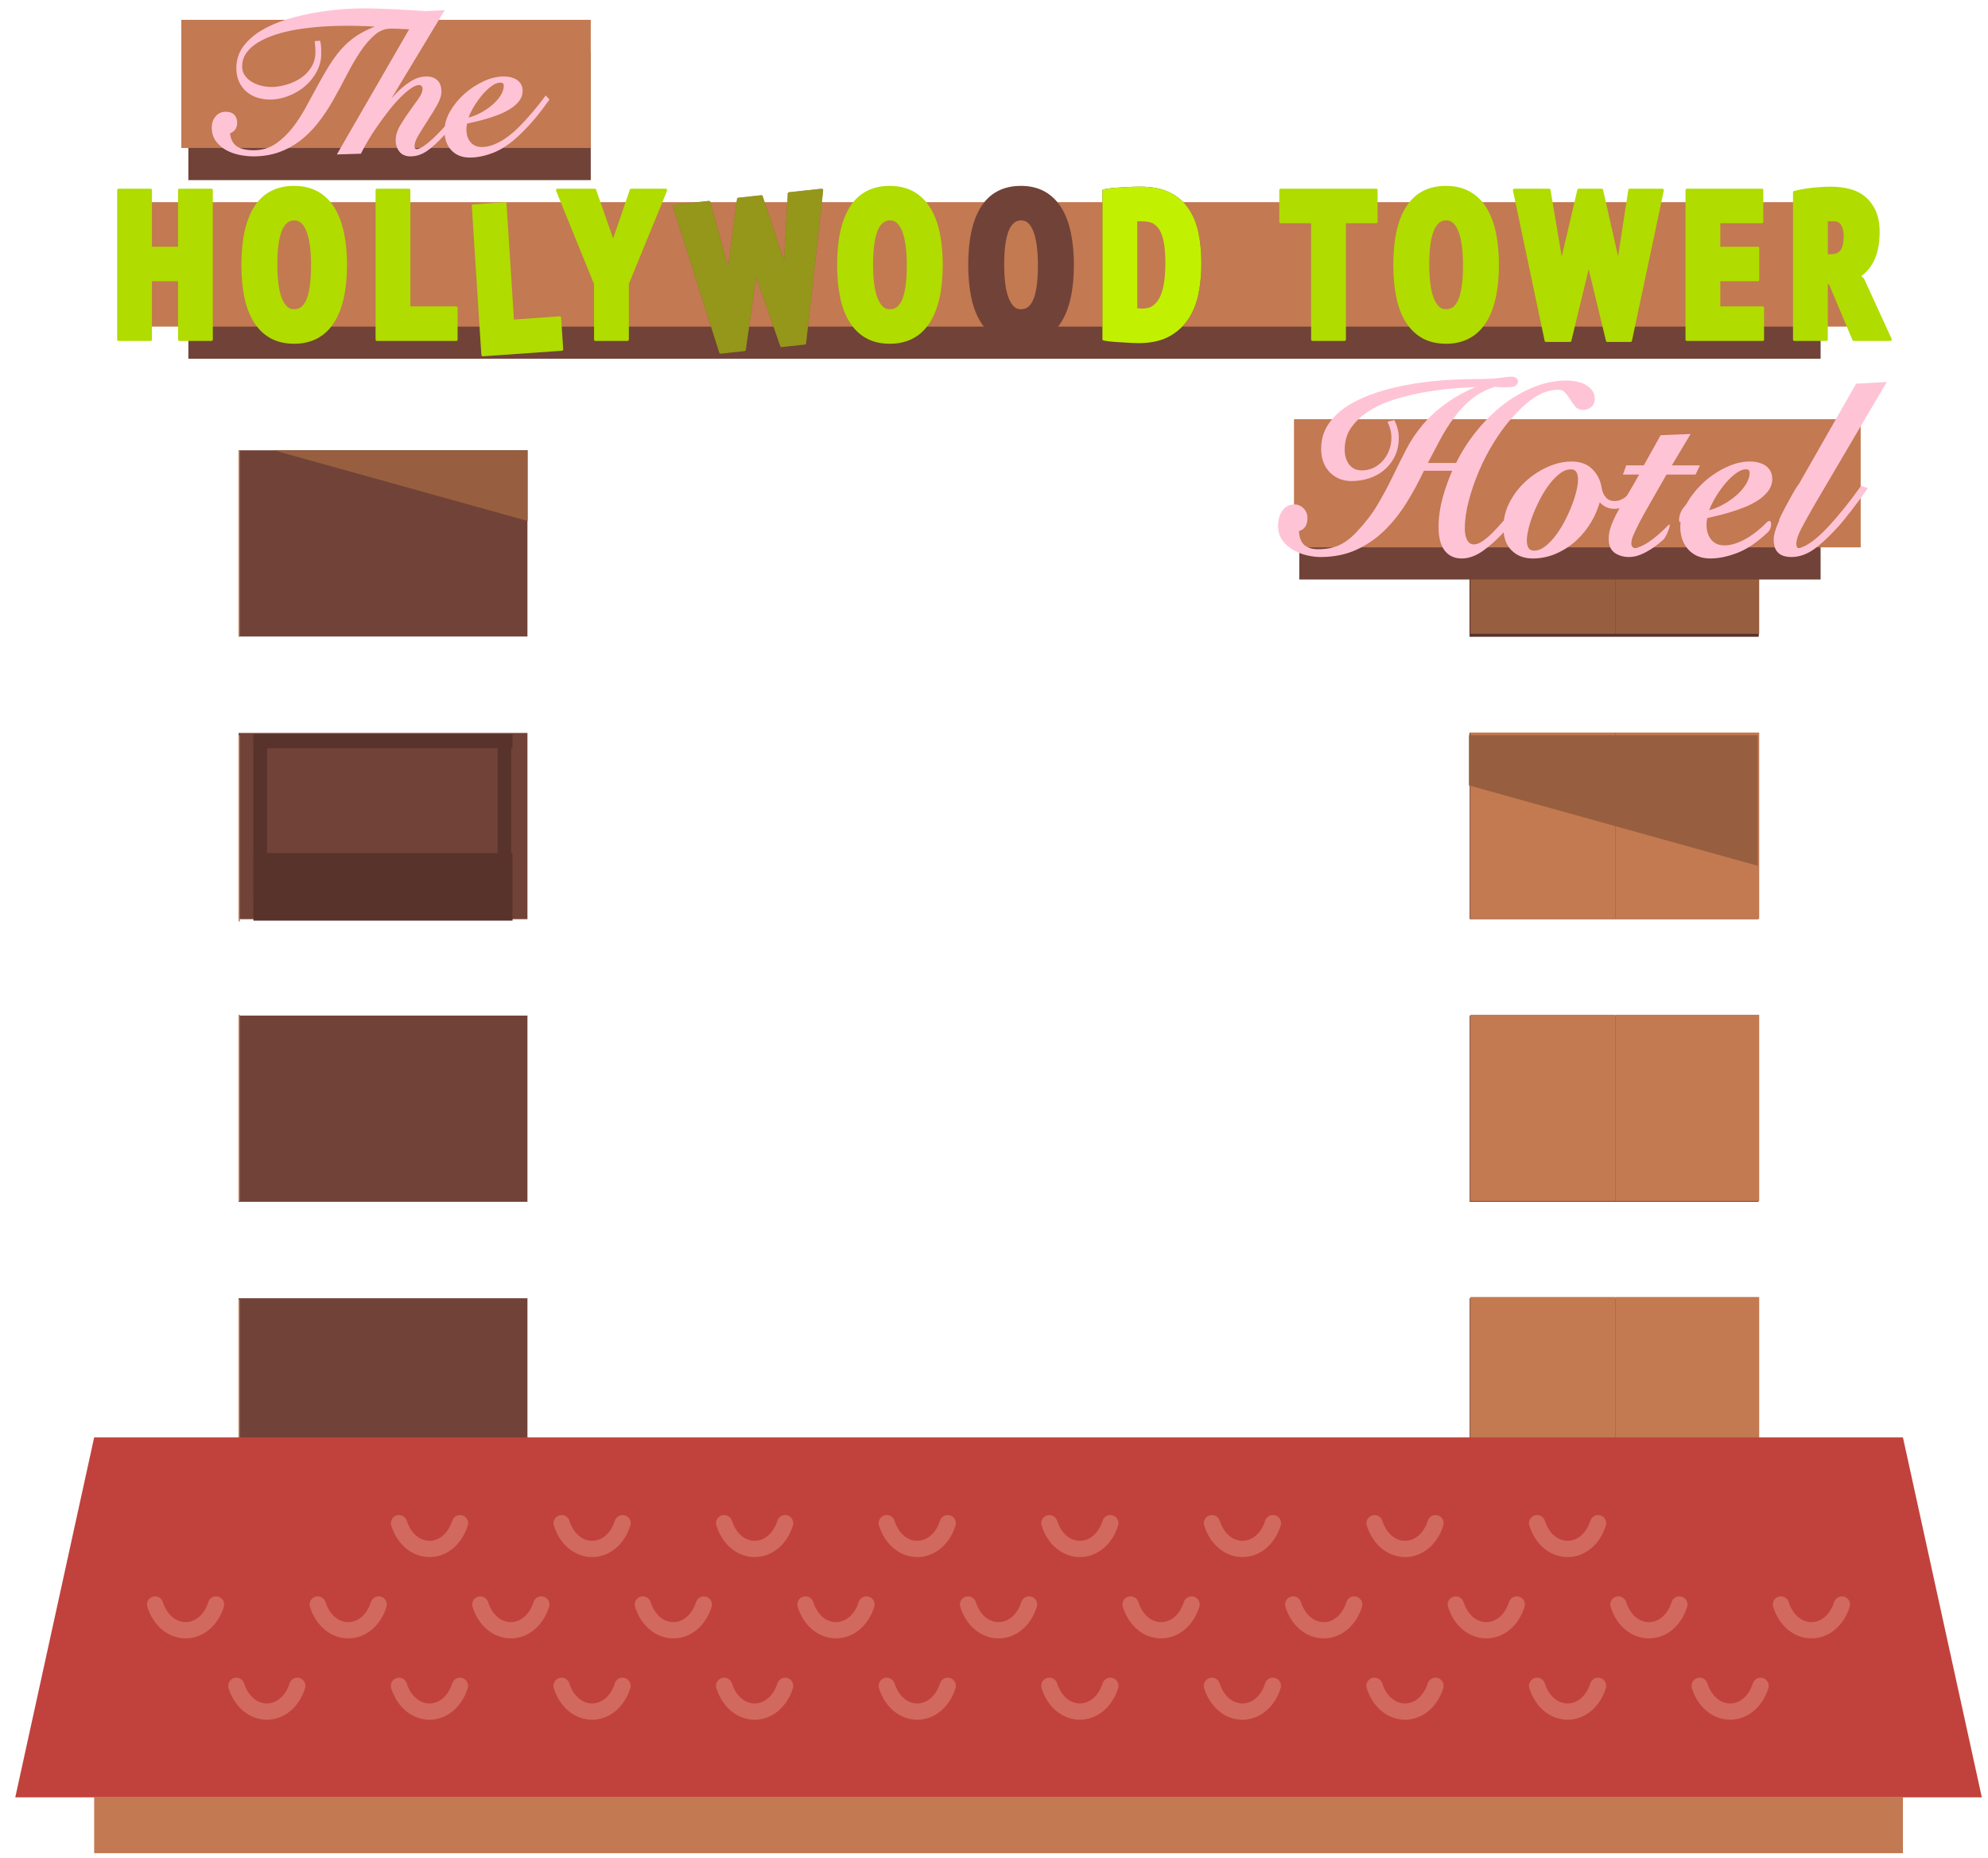 <?xml version="1.0" encoding="UTF-8" standalone="no"?>
<!DOCTYPE svg PUBLIC "-//W3C//DTD SVG 1.1//EN" "http://www.w3.org/Graphics/SVG/1.1/DTD/svg11.dtd">
<svg width="100%" height="100%" viewBox="0 0 122 114" version="1.1" xmlns="http://www.w3.org/2000/svg" xmlns:xlink="http://www.w3.org/1999/xlink" xml:space="preserve" xmlns:serif="http://www.serif.com/" style="fill-rule:evenodd;clip-rule:evenodd;stroke-linejoin:round;stroke-miterlimit:2;">
    <g>
        <g transform="matrix(0.333,0,0,0.333,-16.608,-83.168)">
            <g transform="matrix(1,0,0,1,120.46,349.878)">
                <rect x="-26.615" y="-17.154" width="53.23" height="34.308" style="fill:rgb(113,66,56);fill-rule:nonzero;"/>
            </g>
            <g transform="matrix(1,0,0,1,120.461,401.953)">
                <rect x="-26.615" y="-17.154" width="53.23" height="34.308" style="fill:rgb(113,66,56);fill-rule:nonzero;"/>
            </g>
            <g transform="matrix(1,0,0,1,120.461,454.027)">
                <rect x="-26.615" y="-17.154" width="53.23" height="34.308" style="fill:rgb(113,66,56);fill-rule:nonzero;"/>
            </g>
            <g transform="matrix(1,0,0,1,120.461,506.102)">
                <rect x="-26.615" y="-17.154" width="53.23" height="34.308" style="fill:rgb(113,66,56);fill-rule:nonzero;"/>
            </g>
            <g transform="matrix(1,0,0,1,347.331,349.878)">
                <rect x="-26.615" y="-17.154" width="53.23" height="34.308" style="fill:rgb(113,66,56);fill-rule:nonzero;"/>
            </g>
            <g transform="matrix(1,0,0,1,347.331,401.953)">
                <rect x="-26.615" y="-17.154" width="53.23" height="34.308" style="fill:rgb(113,66,56);fill-rule:nonzero;"/>
            </g>
            <g transform="matrix(1,0,0,1,347.331,454.027)">
                <rect x="-26.615" y="-17.154" width="53.23" height="34.308" style="fill:rgb(113,66,56);fill-rule:nonzero;"/>
            </g>
            <g transform="matrix(1,0,0,1,347.331,506.102)">
                <rect x="-26.615" y="-17.154" width="53.23" height="34.308" style="fill:rgb(113,66,56);fill-rule:nonzero;"/>
            </g>
            <g transform="matrix(1,0,0,1,347.331,349.878)">
                <rect x="-26.615" y="-17.154" width="53.23" height="34.308" style="fill:rgb(87,51,43);fill-rule:nonzero;"/>
            </g>
            <g transform="matrix(1,0,0,1,347.331,396.833)">
                <path d="M26.616,-12.035L-26.616,-12.035L-26.616,-2.776L26.616,12.035L26.616,-12.035Z" style="fill:rgb(87,51,43);fill-rule:nonzero;"/>
            </g>
            <g transform="matrix(1,0,0,1,123.682,339.234)">
                <path d="M23.394,-6.51L-23.394,-6.51L23.394,6.51L23.394,-6.51Z" style="fill:rgb(88,51,43);fill-rule:nonzero;"/>
            </g>
        </g>
        <g transform="matrix(0.333,0,0,0.333,99.053,33.341)">
            <g>
                <rect x="-26.615" y="-17.154" width="53.23" height="34.308" style="fill:rgb(87,51,43);fill-rule:nonzero;"/>
            </g>
        </g>
        <g transform="matrix(0.333,0,0,0.243,-16.608,-32.703)">
            <g>
                <g transform="matrix(1,0,0,1,120.46,349.878)">
                    <rect x="-23.883" y="0.091" width="47.75" height="17.063" style="fill:rgb(88,51,43);fill-rule:nonzero;"/>
                </g>
                <g transform="matrix(1,0,0,0.299,120.46,328.906)">
                    <rect x="-23.883" y="-29.909" width="47.75" height="11.75" style="fill:rgb(88,51,43);fill-rule:nonzero;"/>
                </g>
                <g transform="matrix(1,0,0,1,120.46,349.878)">
                    <rect x="-23.883" y="-29.909" width="2.5" height="41" style="fill:rgb(88,51,43);fill-rule:nonzero;"/>
                </g>
                <g transform="matrix(1,0,0,1,120.46,349.878)">
                    <rect x="21.117" y="-29.909" width="2.5" height="41" style="fill:rgb(88,51,43);fill-rule:nonzero;"/>
                </g>
            </g>
        </g>
        <g transform="matrix(0.333,0,0,0.333,-16.608,-83.168)">
            <g transform="matrix(1,0,0,1,120.46,349.878)">
                <rect x="26.615" y="-17.154" width="0.002" height="34.308" style="fill:rgb(195,122,81);fill-rule:nonzero;"/>
            </g>
            <g transform="matrix(1,0,0,1,120.46,349.878)">
                <rect x="-26.615" y="-17.154" width="0.232" height="34.308" style="fill:rgb(195,122,81);fill-rule:nonzero;"/>
            </g>
        </g>
        <g transform="matrix(0.333,0,0,0.333,24.578,29.797)">
            <g>
                <g>
                    <path d="M23.394,-6.51L-23.394,-6.51L23.394,6.51L23.394,-6.51Z" style="fill:rgb(151,95,63);fill-rule:nonzero;"/>
                </g>
            </g>
        </g>
        <g transform="matrix(0.333,0,0,0.333,-16.608,-65.686)">
            <g transform="matrix(1,0,0,1,120.46,349.878)">
                <rect x="26.615" y="-17.154" width="0.002" height="34.308" style="fill:rgb(195,122,81);fill-rule:nonzero;"/>
            </g>
            <g transform="matrix(1,0,0,1,120.46,349.878)">
                <rect x="-26.615" y="-17.154" width="0.232" height="34.308" style="fill:rgb(195,122,81);fill-rule:nonzero;"/>
            </g>
        </g>
        <g transform="matrix(0.333,0,0,0.333,-16.608,-48.536)">
            <g transform="matrix(1,0,0,1,120.46,349.878)">
                <rect x="26.615" y="-17.154" width="0.002" height="34.308" style="fill:rgb(195,122,81);fill-rule:nonzero;"/>
            </g>
            <g transform="matrix(1,0,0,1,120.46,349.878)">
                <rect x="-26.615" y="-17.154" width="0.232" height="34.308" style="fill:rgb(195,122,81);fill-rule:nonzero;"/>
            </g>
        </g>
        <g transform="matrix(0.333,0,0,0.333,-16.608,-31.053)">
            <g transform="matrix(1,0,0,1,120.46,349.878)">
                <rect x="26.615" y="-17.154" width="0.002" height="34.308" style="fill:rgb(195,122,81);fill-rule:nonzero;"/>
            </g>
            <g transform="matrix(1,0,0,1,120.46,349.878)">
                <rect x="-26.615" y="-17.154" width="0.232" height="34.308" style="fill:rgb(195,122,81);fill-rule:nonzero;"/>
            </g>
        </g>
        <g transform="matrix(0.333,0,0,0.333,58.983,-83.335)">
            <g transform="matrix(1,0,0,1,120.46,349.878)">
                <rect x="0.117" y="-17.154" width="26.498" height="34.308" style="fill:rgb(151,95,63);fill-rule:nonzero;"/>
            </g>
            <g transform="matrix(1,0,0,1,120.46,349.878)">
                <rect x="-26.615" y="-17.154" width="26.732" height="34.308" style="fill:rgb(151,95,63);fill-rule:nonzero;"/>
            </g>
        </g>
        <g transform="matrix(0.333,0,0,0.333,58.983,-65.852)">
            <g transform="matrix(1,0,0,1,120.46,349.878)">
                <rect x="0.117" y="-17.154" width="26.498" height="34.308" style="fill:rgb(195,122,81);fill-rule:nonzero;"/>
            </g>
            <g transform="matrix(1,0,0,1,120.46,349.878)">
                <rect x="-26.615" y="-17.154" width="26.732" height="34.308" style="fill:rgb(195,122,81);fill-rule:nonzero;"/>
            </g>
        </g>
        <g transform="matrix(0.333,0,0,0.333,99.007,49.113)">
            <g>
                <g>
                    <path d="M26.616,-12.035L-26.616,-12.035L-26.616,-2.776L26.616,12.035L26.616,-12.035Z" style="fill:rgb(151,95,63);fill-rule:nonzero;"/>
                </g>
            </g>
        </g>
        <g transform="matrix(0.333,0,0,0.333,58.983,-48.536)">
            <g transform="matrix(1,0,0,1,120.46,349.878)">
                <rect x="0.117" y="-17.154" width="26.498" height="34.308" style="fill:rgb(195,122,81);fill-rule:nonzero;"/>
            </g>
            <g transform="matrix(1,0,0,1,120.46,349.878)">
                <rect x="-26.615" y="-17.154" width="26.732" height="34.308" style="fill:rgb(195,122,81);fill-rule:nonzero;"/>
            </g>
        </g>
        <g transform="matrix(0.333,0,0,0.333,58.983,-31.22)">
            <g transform="matrix(1,0,0,1,120.46,349.878)">
                <rect x="0.117" y="-17.154" width="26.498" height="34.308" style="fill:rgb(195,122,81);fill-rule:nonzero;"/>
            </g>
            <g transform="matrix(1,0,0,1,120.46,349.878)">
                <rect x="-26.615" y="-17.154" width="26.732" height="34.308" style="fill:rgb(195,122,81);fill-rule:nonzero;"/>
            </g>
        </g>
        <g transform="matrix(0.333,0,0,0.333,-16.608,-83.168)">
            <g transform="matrix(1,0,0,1,233.896,586.055)">
                <rect x="-166.668" y="-5.142" width="333.336" height="10.284" style="fill:rgb(195,121,81);fill-rule:nonzero;"/>
            </g>
            <g transform="matrix(1,0,0,1,233.896,547.752)">
                <path d="M166.669,-33.162L-166.668,-33.162L-181.208,33.162L181.208,33.162L166.669,-33.162Z" style="fill:rgb(193,66,60);fill-rule:nonzero;"/>
            </g>
            <g transform="matrix(1,0,0,1,233.896,547.663)">
                <path d="M-7.046,-1.831C-6.499,-0.108 -5.562,1.332 -4.337,2.352C-3.116,3.372 -1.594,3.961 0,3.959C1.593,3.961 3.115,3.372 4.336,2.352C5.561,1.332 6.498,-0.108 7.045,-1.831C7.296,-2.619 6.86,-3.461 6.072,-3.711C5.284,-3.961 4.442,-3.525 4.192,-2.737C3.796,-1.493 3.154,-0.56 2.42,0.051C1.682,0.661 0.866,0.961 0,0.964C-0.866,0.961 -1.683,0.661 -2.421,0.051C-3.155,-0.56 -3.797,-1.493 -4.192,-2.737C-4.443,-3.525 -5.285,-3.961 -6.072,-3.711C-6.86,-3.46 -7.296,-2.619 -7.046,-1.831Z" style="fill:rgb(210,105,94);fill-rule:nonzero;"/>
            </g>
            <g transform="matrix(1,0,0,1,218.913,532.68)">
                <path d="M-7.046,-1.831C-6.499,-0.107 -5.561,1.332 -4.337,2.352C-3.116,3.373 -1.594,3.961 0,3.959C1.594,3.961 3.116,3.373 4.336,2.352C5.561,1.332 6.498,-0.107 7.046,-1.831C7.296,-2.619 6.86,-3.461 6.072,-3.711C5.284,-3.961 4.442,-3.525 4.192,-2.737C3.796,-1.493 3.154,-0.56 2.42,0.051C1.682,0.661 0.866,0.961 0,0.964C-0.866,0.961 -1.683,0.661 -2.421,0.051C-3.155,-0.56 -3.797,-1.493 -4.192,-2.737C-4.442,-3.525 -5.284,-3.961 -6.072,-3.711C-6.86,-3.461 -7.296,-2.619 -7.046,-1.831Z" style="fill:rgb(210,105,94);fill-rule:nonzero;"/>
            </g>
            <g transform="matrix(1,0,0,1,248.879,532.68)">
                <path d="M-7.046,-1.831C-6.499,-0.107 -5.561,1.332 -4.336,2.352C-3.116,3.373 -1.594,3.961 0,3.959C1.594,3.961 3.116,3.373 4.336,2.352C5.561,1.332 6.498,-0.107 7.046,-1.831C7.296,-2.619 6.86,-3.461 6.072,-3.711C5.284,-3.961 4.442,-3.525 4.192,-2.737C3.797,-1.493 3.155,-0.56 2.421,0.051C1.683,0.661 0.866,0.961 0,0.964C-0.866,0.961 -1.682,0.661 -2.421,0.051C-3.154,-0.56 -3.797,-1.493 -4.192,-2.737C-4.442,-3.525 -5.284,-3.961 -6.072,-3.711C-6.86,-3.461 -7.296,-2.619 -7.046,-1.831Z" style="fill:rgb(210,105,94);fill-rule:nonzero;"/>
            </g>
            <g transform="matrix(1,0,0,1,263.849,547.663)">
                <path d="M-7.046,-1.831C-6.499,-0.108 -5.562,1.332 -4.337,2.352C-3.116,3.372 -1.594,3.961 0,3.959C1.593,3.961 3.115,3.372 4.336,2.352C5.561,1.332 6.498,-0.108 7.045,-1.831C7.296,-2.619 6.86,-3.461 6.072,-3.711C5.284,-3.961 4.442,-3.525 4.192,-2.737C3.796,-1.493 3.154,-0.56 2.42,0.051C1.682,0.661 0.866,0.961 0,0.964C-0.866,0.961 -1.683,0.661 -2.421,0.051C-3.155,-0.56 -3.797,-1.493 -4.192,-2.737C-4.443,-3.525 -5.285,-3.961 -6.072,-3.711C-6.86,-3.46 -7.296,-2.619 -7.046,-1.831Z" style="fill:rgb(210,105,94);fill-rule:nonzero;"/>
            </g>
            <g transform="matrix(1,0,0,1,203.93,547.663)">
                <path d="M-7.045,-1.831C-6.498,-0.108 -5.561,1.332 -4.336,2.352C-3.115,3.372 -1.593,3.961 0,3.959C1.594,3.961 3.115,3.372 4.336,2.352C5.561,1.332 6.498,-0.108 7.045,-1.831C7.295,-2.619 6.861,-3.461 6.073,-3.711C5.285,-3.961 4.442,-3.525 4.192,-2.737C3.796,-1.493 3.154,-0.56 2.42,0.051C1.682,0.661 0.867,0.961 0,0.964C-0.865,0.961 -1.682,0.661 -2.42,0.051C-3.154,-0.56 -3.797,-1.493 -4.192,-2.737C-4.443,-3.525 -5.285,-3.961 -6.073,-3.711C-6.861,-3.46 -7.295,-2.619 -7.045,-1.831Z" style="fill:rgb(210,105,94);fill-rule:nonzero;"/>
            </g>
            <g transform="matrix(1,0,0,1,293.815,547.663)">
                <path d="M-7.046,-1.831C-6.499,-0.108 -5.561,1.332 -4.337,2.352C-3.116,3.372 -1.594,3.961 0,3.959C1.594,3.961 3.116,3.372 4.336,2.352C5.561,1.332 6.498,-0.108 7.046,-1.831C7.296,-2.619 6.86,-3.461 6.072,-3.711C5.284,-3.961 4.442,-3.525 4.192,-2.737C3.796,-1.493 3.154,-0.56 2.42,0.051C1.682,0.661 0.866,0.961 0,0.964C-0.866,0.961 -1.683,0.661 -2.421,0.051C-3.155,-0.56 -3.797,-1.493 -4.192,-2.737C-4.442,-3.525 -5.284,-3.961 -6.072,-3.711C-6.86,-3.46 -7.296,-2.619 -7.046,-1.831Z" style="fill:rgb(210,105,94);fill-rule:nonzero;"/>
            </g>
            <g transform="matrix(1,0,0,1,173.965,547.663)">
                <path d="M-7.046,-1.831C-6.499,-0.108 -5.561,1.332 -4.337,2.352C-3.116,3.372 -1.594,3.961 0,3.959C1.594,3.961 3.116,3.372 4.336,2.352C5.561,1.332 6.498,-0.108 7.046,-1.831C7.296,-2.619 6.86,-3.461 6.072,-3.711C5.284,-3.961 4.442,-3.525 4.192,-2.737C3.797,-1.493 3.155,-0.56 2.42,0.051C1.682,0.661 0.866,0.961 0,0.964C-0.866,0.961 -1.682,0.661 -2.421,0.051C-3.155,-0.56 -3.797,-1.493 -4.192,-2.737C-4.442,-3.525 -5.284,-3.961 -6.072,-3.711C-6.86,-3.46 -7.296,-2.619 -7.046,-1.831Z" style="fill:rgb(210,105,94);fill-rule:nonzero;"/>
            </g>
            <g transform="matrix(1,0,0,1,158.995,532.68)">
                <path d="M-7.046,-1.831C-6.499,-0.107 -5.562,1.332 -4.337,2.352C-3.116,3.373 -1.594,3.961 0,3.959C1.593,3.961 3.115,3.373 4.336,2.352C5.561,1.332 6.498,-0.107 7.045,-1.831C7.296,-2.619 6.859,-3.461 6.072,-3.711C5.284,-3.961 4.442,-3.525 4.192,-2.737C3.796,-1.493 3.154,-0.56 2.42,0.051C1.682,0.661 0.866,0.961 0,0.964C-0.866,0.961 -1.683,0.661 -2.421,0.051C-3.155,-0.56 -3.797,-1.493 -4.192,-2.737C-4.442,-3.525 -5.284,-3.961 -6.072,-3.711C-6.86,-3.461 -7.296,-2.619 -7.046,-1.831Z" style="fill:rgb(210,105,94);fill-rule:nonzero;"/>
            </g>
            <g transform="matrix(1,0,0,1,188.948,532.68)">
                <path d="M-7.046,-1.831C-6.499,-0.107 -5.562,1.332 -4.337,2.352C-3.116,3.373 -1.594,3.961 0,3.959C1.593,3.961 3.115,3.373 4.336,2.352C5.561,1.332 6.498,-0.107 7.045,-1.831C7.296,-2.619 6.859,-3.461 6.072,-3.711C5.284,-3.961 4.442,-3.525 4.192,-2.737C3.796,-1.493 3.154,-0.56 2.42,0.051C1.682,0.661 0.866,0.961 0,0.964C-0.866,0.961 -1.683,0.661 -2.421,0.051C-3.155,-0.56 -3.797,-1.493 -4.192,-2.737C-4.442,-3.525 -5.284,-3.961 -6.072,-3.711C-6.86,-3.461 -7.296,-2.619 -7.046,-1.831Z" style="fill:rgb(210,105,94);fill-rule:nonzero;"/>
            </g>
            <g transform="matrix(1,0,0,1,308.798,562.646)">
                <path d="M-7.046,-1.831C-6.499,-0.107 -5.562,1.332 -4.337,2.353C-3.116,3.373 -1.594,3.961 0,3.959C1.593,3.961 3.115,3.373 4.336,2.353C5.561,1.332 6.498,-0.107 7.045,-1.831C7.296,-2.619 6.859,-3.46 6.072,-3.711C5.284,-3.961 4.442,-3.525 4.192,-2.737C3.796,-1.493 3.154,-0.559 2.42,0.051C1.682,0.662 0.866,0.962 0,0.964C-0.866,0.962 -1.683,0.662 -2.421,0.051C-3.155,-0.559 -3.797,-1.493 -4.192,-2.737C-4.442,-3.525 -5.284,-3.961 -6.072,-3.711C-6.86,-3.46 -7.296,-2.619 -7.046,-1.831Z" style="fill:rgb(210,105,94);fill-rule:nonzero;"/>
            </g>
            <g transform="matrix(1,0,0,1,338.763,562.646)">
                <path d="M-7.046,-1.831C-6.499,-0.107 -5.561,1.332 -4.337,2.353C-3.116,3.373 -1.594,3.961 0,3.959C1.594,3.961 3.116,3.373 4.336,2.353C5.561,1.332 6.498,-0.107 7.046,-1.831C7.296,-2.619 6.86,-3.46 6.072,-3.711C5.284,-3.961 4.442,-3.525 4.192,-2.737C3.796,-1.493 3.154,-0.559 2.42,0.051C1.682,0.662 0.866,0.962 0,0.964C-0.866,0.962 -1.683,0.662 -2.421,0.051C-3.155,-0.559 -3.797,-1.493 -4.192,-2.737C-4.442,-3.525 -5.284,-3.961 -6.072,-3.711C-6.86,-3.46 -7.296,-2.619 -7.046,-1.831Z" style="fill:rgb(210,105,94);fill-rule:nonzero;"/>
            </g>
            <g transform="matrix(1,0,0,1,248.879,562.646)">
                <path d="M-7.046,-1.831C-6.499,-0.107 -5.561,1.332 -4.336,2.353C-3.115,3.373 -1.594,3.961 0,3.959C1.594,3.961 3.116,3.373 4.336,2.353C5.561,1.332 6.498,-0.107 7.046,-1.831C7.296,-2.619 6.86,-3.46 6.072,-3.711C5.284,-3.961 4.442,-3.525 4.192,-2.737C3.797,-1.493 3.155,-0.559 2.421,0.051C1.683,0.662 0.866,0.962 0,0.964C-0.866,0.962 -1.682,0.662 -2.421,0.051C-3.154,-0.559 -3.796,-1.493 -4.192,-2.737C-4.442,-3.525 -5.284,-3.961 -6.072,-3.711C-6.86,-3.46 -7.296,-2.619 -7.046,-1.831Z" style="fill:rgb(210,105,94);fill-rule:nonzero;"/>
            </g>
            <g transform="matrix(1,0,0,1,278.832,562.646)">
                <path d="M-7.046,-1.831C-6.499,-0.107 -5.561,1.332 -4.336,2.353C-3.115,3.373 -1.594,3.961 0,3.959C1.594,3.961 3.116,3.373 4.336,2.353C5.561,1.332 6.498,-0.107 7.046,-1.831C7.296,-2.619 6.86,-3.46 6.072,-3.711C5.284,-3.961 4.442,-3.525 4.192,-2.737C3.797,-1.493 3.155,-0.559 2.421,0.051C1.683,0.662 0.866,0.962 0,0.964C-0.866,0.962 -1.682,0.662 -2.421,0.051C-3.154,-0.559 -3.796,-1.493 -4.192,-2.737C-4.442,-3.525 -5.284,-3.961 -6.072,-3.711C-6.86,-3.46 -7.296,-2.619 -7.046,-1.831Z" style="fill:rgb(210,105,94);fill-rule:nonzero;"/>
            </g>
            <g transform="matrix(1,0,0,1,218.913,562.646)">
                <path d="M-7.046,-1.831C-6.499,-0.107 -5.561,1.332 -4.337,2.353C-3.116,3.373 -1.594,3.961 0,3.959C1.594,3.961 3.116,3.373 4.336,2.353C5.561,1.332 6.498,-0.107 7.046,-1.831C7.296,-2.619 6.86,-3.46 6.072,-3.711C5.284,-3.961 4.442,-3.525 4.192,-2.737C3.797,-1.493 3.155,-0.559 2.42,0.051C1.682,0.662 0.866,0.962 0,0.964C-0.866,0.962 -1.682,0.662 -2.421,0.051C-3.155,-0.559 -3.797,-1.493 -4.192,-2.737C-4.442,-3.525 -5.284,-3.961 -6.072,-3.711C-6.86,-3.46 -7.296,-2.619 -7.046,-1.831Z" style="fill:rgb(210,105,94);fill-rule:nonzero;"/>
            </g>
            <g transform="matrix(1,0,0,1,353.746,547.663)">
                <path d="M-7.046,-1.831C-6.499,-0.108 -5.562,1.332 -4.337,2.352C-3.116,3.372 -1.594,3.961 -0.001,3.959C1.593,3.961 3.115,3.372 4.336,2.352C5.561,1.332 6.498,-0.108 7.045,-1.831C7.296,-2.619 6.86,-3.461 6.072,-3.711C5.284,-3.961 4.442,-3.525 4.192,-2.737C3.796,-1.493 3.154,-0.56 2.42,0.051C1.682,0.661 0.866,0.961 -0.001,0.964C-0.866,0.961 -1.683,0.661 -2.421,0.051C-3.155,-0.56 -3.797,-1.493 -4.192,-2.737C-4.443,-3.525 -5.285,-3.961 -6.073,-3.711C-6.861,-3.46 -7.296,-2.619 -7.046,-1.831Z" style="fill:rgb(210,105,94);fill-rule:nonzero;"/>
            </g>
            <g transform="matrix(1,0,0,1,323.78,547.663)">
                <path d="M-7.046,-1.831C-6.499,-0.108 -5.561,1.332 -4.336,2.352C-3.116,3.372 -1.594,3.961 0,3.959C1.594,3.961 3.116,3.372 4.336,2.352C5.561,1.332 6.498,-0.108 7.046,-1.831C7.296,-2.619 6.86,-3.461 6.072,-3.711C5.284,-3.961 4.442,-3.525 4.192,-2.737C3.797,-1.493 3.155,-0.56 2.421,0.051C1.682,0.661 0.866,0.961 0,0.964C-0.866,0.961 -1.682,0.661 -2.421,0.051C-3.154,-0.56 -3.797,-1.493 -4.192,-2.737C-4.442,-3.525 -5.284,-3.961 -6.072,-3.711C-6.86,-3.46 -7.296,-2.619 -7.046,-1.831Z" style="fill:rgb(210,105,94);fill-rule:nonzero;"/>
            </g>
            <g transform="matrix(1,0,0,1,308.81,532.68)">
                <path d="M-7.046,-1.831C-6.499,-0.107 -5.562,1.332 -4.337,2.352C-3.116,3.373 -1.594,3.961 0,3.959C1.593,3.961 3.115,3.373 4.336,2.352C5.561,1.332 6.498,-0.107 7.045,-1.831C7.296,-2.619 6.86,-3.461 6.072,-3.711C5.284,-3.961 4.442,-3.525 4.192,-2.737C3.796,-1.493 3.154,-0.56 2.42,0.051C1.682,0.661 0.866,0.961 0,0.964C-0.866,0.961 -1.683,0.661 -2.421,0.051C-3.155,-0.56 -3.797,-1.493 -4.192,-2.737C-4.442,-3.525 -5.284,-3.961 -6.072,-3.711C-6.86,-3.461 -7.296,-2.619 -7.046,-1.831Z" style="fill:rgb(210,105,94);fill-rule:nonzero;"/>
            </g>
            <g transform="matrix(1,0,0,1,368.716,562.646)">
                <path d="M-7.046,-1.831C-6.499,-0.107 -5.561,1.332 -4.337,2.353C-3.116,3.373 -1.594,3.961 0,3.959C1.594,3.961 3.116,3.373 4.336,2.353C5.561,1.332 6.498,-0.107 7.046,-1.831C7.296,-2.619 6.86,-3.46 6.072,-3.711C5.284,-3.961 4.442,-3.525 4.192,-2.737C3.797,-1.493 3.155,-0.559 2.42,0.051C1.682,0.662 0.866,0.962 0,0.964C-0.866,0.962 -1.682,0.662 -2.421,0.051C-3.155,-0.559 -3.797,-1.493 -4.192,-2.737C-4.442,-3.525 -5.284,-3.961 -6.072,-3.711C-6.86,-3.46 -7.296,-2.619 -7.046,-1.831Z" style="fill:rgb(210,105,94);fill-rule:nonzero;"/>
            </g>
            <g transform="matrix(1,0,0,1,383.699,547.663)">
                <path d="M-7.046,-1.831C-6.499,-0.108 -5.562,1.332 -4.337,2.352C-3.116,3.372 -1.594,3.961 0,3.959C1.593,3.961 3.115,3.372 4.336,2.352C5.561,1.332 6.498,-0.108 7.045,-1.831C7.296,-2.619 6.86,-3.461 6.072,-3.711C5.284,-3.961 4.442,-3.525 4.192,-2.737C3.796,-1.493 3.154,-0.56 2.42,0.051C1.682,0.661 0.866,0.961 0,0.964C-0.866,0.961 -1.683,0.661 -2.421,0.051C-3.155,-0.56 -3.797,-1.493 -4.192,-2.737C-4.443,-3.525 -5.285,-3.961 -6.072,-3.711C-6.86,-3.46 -7.296,-2.619 -7.046,-1.831Z" style="fill:rgb(210,105,94);fill-rule:nonzero;"/>
            </g>
            <g transform="matrix(1,0,0,1,338.763,532.68)">
                <path d="M-7.046,-1.831C-6.499,-0.107 -5.561,1.332 -4.337,2.352C-3.116,3.373 -1.594,3.961 0,3.959C1.594,3.961 3.116,3.373 4.336,2.352C5.561,1.332 6.498,-0.107 7.046,-1.831C7.296,-2.619 6.86,-3.461 6.072,-3.711C5.284,-3.961 4.442,-3.525 4.192,-2.737C3.796,-1.493 3.154,-0.56 2.42,0.051C1.682,0.661 0.866,0.961 0,0.964C-0.866,0.961 -1.683,0.661 -2.421,0.051C-3.155,-0.56 -3.797,-1.493 -4.192,-2.737C-4.442,-3.525 -5.284,-3.961 -6.072,-3.711C-6.86,-3.461 -7.296,-2.619 -7.046,-1.831Z" style="fill:rgb(210,105,94);fill-rule:nonzero;"/>
            </g>
            <g transform="matrix(1,0,0,1,278.844,532.68)">
                <path d="M-7.045,-1.831C-6.498,-0.107 -5.561,1.332 -4.336,2.352C-3.115,3.373 -1.593,3.961 0,3.959C1.594,3.961 3.115,3.373 4.336,2.352C5.561,1.332 6.498,-0.107 7.045,-1.831C7.295,-2.619 6.86,-3.461 6.072,-3.711C5.285,-3.961 4.442,-3.525 4.192,-2.737C3.796,-1.493 3.154,-0.56 2.42,0.051C1.682,0.661 0.867,0.961 0,0.964C-0.865,0.961 -1.682,0.661 -2.42,0.051C-3.154,-0.56 -3.797,-1.493 -4.192,-2.737C-4.442,-3.525 -5.284,-3.961 -6.072,-3.711C-6.86,-3.461 -7.295,-2.619 -7.045,-1.831Z" style="fill:rgb(210,105,94);fill-rule:nonzero;"/>
            </g>
            <g transform="matrix(1,0,0,1,188.948,562.646)">
                <path d="M-7.046,-1.831C-6.499,-0.107 -5.562,1.332 -4.337,2.353C-3.116,3.373 -1.594,3.961 0,3.959C1.593,3.961 3.115,3.373 4.336,2.353C5.561,1.332 6.498,-0.107 7.045,-1.831C7.296,-2.619 6.86,-3.46 6.072,-3.711C5.284,-3.961 4.442,-3.525 4.192,-2.737C3.796,-1.493 3.154,-0.559 2.42,0.051C1.682,0.662 0.866,0.962 0,0.964C-0.866,0.962 -1.683,0.662 -2.421,0.051C-3.155,-0.559 -3.797,-1.493 -4.192,-2.737C-4.442,-3.525 -5.284,-3.961 -6.072,-3.711C-6.86,-3.46 -7.296,-2.619 -7.046,-1.831Z" style="fill:rgb(210,105,94);fill-rule:nonzero;"/>
            </g>
            <g transform="matrix(1,0,0,1,158.982,562.646)">
                <path d="M-7.045,-1.831C-6.498,-0.107 -5.561,1.332 -4.336,2.353C-3.115,3.373 -1.593,3.961 0,3.959C1.594,3.961 3.115,3.373 4.336,2.353C5.561,1.332 6.498,-0.107 7.045,-1.831C7.295,-2.619 6.86,-3.46 6.072,-3.711C5.285,-3.961 4.442,-3.525 4.192,-2.737C3.796,-1.493 3.154,-0.559 2.42,0.051C1.682,0.662 0.867,0.962 0,0.964C-0.865,0.962 -1.682,0.662 -2.42,0.051C-3.154,-0.559 -3.797,-1.493 -4.192,-2.737C-4.442,-3.525 -5.284,-3.961 -6.072,-3.711C-6.86,-3.46 -7.295,-2.619 -7.045,-1.831Z" style="fill:rgb(210,105,94);fill-rule:nonzero;"/>
            </g>
            <g transform="matrix(1,0,0,1,129.017,562.646)">
                <path d="M-7.046,-1.831C-6.499,-0.107 -5.561,1.332 -4.336,2.353C-3.116,3.373 -1.594,3.961 0,3.959C1.594,3.961 3.116,3.373 4.336,2.353C5.561,1.332 6.498,-0.107 7.046,-1.831C7.296,-2.619 6.86,-3.46 6.072,-3.711C5.284,-3.961 4.442,-3.525 4.192,-2.737C3.797,-1.493 3.155,-0.559 2.42,0.051C1.683,0.662 0.866,0.962 0,0.964C-0.866,0.962 -1.682,0.662 -2.421,0.051C-3.154,-0.559 -3.797,-1.493 -4.192,-2.737C-4.442,-3.525 -5.284,-3.961 -6.072,-3.711C-6.86,-3.46 -7.296,-2.619 -7.046,-1.831Z" style="fill:rgb(210,105,94);fill-rule:nonzero;"/>
            </g>
            <g transform="matrix(1,0,0,1,144.012,547.663)">
                <path d="M-7.046,-1.831C-6.499,-0.108 -5.561,1.332 -4.337,2.352C-3.116,3.372 -1.594,3.961 0,3.959C1.594,3.961 3.116,3.372 4.336,2.352C5.561,1.332 6.498,-0.108 7.046,-1.831C7.296,-2.619 6.86,-3.461 6.072,-3.711C5.284,-3.961 4.442,-3.525 4.192,-2.737C3.797,-1.493 3.155,-0.56 2.42,0.051C1.682,0.661 0.866,0.961 0,0.964C-0.866,0.961 -1.682,0.661 -2.421,0.051C-3.155,-0.56 -3.797,-1.493 -4.192,-2.737C-4.442,-3.525 -5.284,-3.961 -6.072,-3.711C-6.86,-3.46 -7.296,-2.619 -7.046,-1.831Z" style="fill:rgb(210,105,94);fill-rule:nonzero;"/>
            </g>
            <g transform="matrix(1,0,0,1,114.047,547.663)">
                <path d="M-7.046,-1.831C-6.499,-0.108 -5.562,1.332 -4.337,2.352C-3.116,3.372 -1.594,3.961 0,3.959C1.594,3.961 3.115,3.372 4.336,2.352C5.561,1.332 6.498,-0.108 7.045,-1.831C7.296,-2.619 6.86,-3.461 6.072,-3.711C5.284,-3.961 4.442,-3.525 4.192,-2.737C3.796,-1.493 3.154,-0.56 2.42,0.051C1.682,0.661 0.866,0.961 0,0.964C-0.866,0.961 -1.683,0.661 -2.421,0.051C-3.155,-0.56 -3.797,-1.493 -4.192,-2.737C-4.442,-3.525 -5.284,-3.961 -6.072,-3.711C-6.86,-3.46 -7.296,-2.619 -7.046,-1.831Z" style="fill:rgb(210,105,94);fill-rule:nonzero;"/>
            </g>
            <g transform="matrix(1,0,0,1,129.025,532.68)">
                <path d="M-7.046,-1.831C-6.499,-0.107 -5.561,1.332 -4.337,2.352C-3.116,3.373 -1.594,3.961 0,3.959C1.594,3.961 3.116,3.373 4.336,2.352C5.561,1.332 6.498,-0.107 7.046,-1.831C7.296,-2.619 6.86,-3.461 6.072,-3.711C5.284,-3.961 4.442,-3.525 4.192,-2.737C3.797,-1.493 3.154,-0.56 2.42,0.051C1.682,0.661 0.866,0.961 0,0.964C-0.866,0.961 -1.683,0.661 -2.421,0.051C-3.155,-0.56 -3.797,-1.493 -4.192,-2.737C-4.442,-3.525 -5.284,-3.961 -6.072,-3.711C-6.86,-3.461 -7.296,-2.619 -7.046,-1.831Z" style="fill:rgb(210,105,94);fill-rule:nonzero;"/>
            </g>
            <g transform="matrix(1,0,0,1,99.047,562.646)">
                <path d="M-7.045,-1.831C-6.498,-0.107 -5.561,1.332 -4.336,2.353C-3.115,3.373 -1.593,3.961 0,3.959C1.594,3.961 3.115,3.373 4.336,2.353C5.561,1.332 6.498,-0.107 7.045,-1.831C7.295,-2.619 6.86,-3.46 6.072,-3.711C5.285,-3.961 4.442,-3.525 4.192,-2.737C3.796,-1.493 3.154,-0.559 2.42,0.051C1.682,0.662 0.867,0.962 0,0.964C-0.865,0.962 -1.682,0.662 -2.42,0.051C-3.154,-0.559 -3.797,-1.493 -4.192,-2.737C-4.442,-3.525 -5.284,-3.961 -6.072,-3.711C-6.86,-3.46 -7.295,-2.619 -7.045,-1.831Z" style="fill:rgb(210,105,94);fill-rule:nonzero;"/>
            </g>
            <g transform="matrix(1,0,0,1,84.077,547.663)">
                <path d="M-7.046,-1.831C-6.499,-0.108 -5.561,1.332 -4.337,2.352C-3.116,3.372 -1.594,3.961 0,3.959C1.594,3.961 3.116,3.372 4.336,2.352C5.561,1.332 6.498,-0.108 7.046,-1.831C7.296,-2.619 6.86,-3.461 6.072,-3.711C5.284,-3.961 4.442,-3.525 4.192,-2.737C3.797,-1.493 3.155,-0.56 2.42,0.051C1.682,0.661 0.866,0.961 0,0.964C-0.866,0.961 -1.682,0.661 -2.421,0.051C-3.155,-0.56 -3.797,-1.493 -4.192,-2.737C-4.442,-3.525 -5.284,-3.961 -6.072,-3.711C-6.86,-3.46 -7.296,-2.619 -7.046,-1.831Z" style="fill:rgb(210,105,94);fill-rule:nonzero;"/>
            </g>
        </g>
        <g transform="matrix(0.333,0,0,0.333,-16.608,-83.168)">
            <g transform="matrix(1,0,0,1,337.354,344.719)">
                <rect x="-48.038" y="-11.806" width="96.076" height="23.612" style="fill:rgb(113,66,56);fill-rule:nonzero;"/>
            </g>
            <g transform="matrix(1,0,0,1,340.56,338.799)">
                <rect x="-52.218" y="-11.806" width="104.436" height="23.612" style="fill:rgb(195,121,81);fill-rule:nonzero;"/>
            </g>
            <g transform="matrix(1,0,0,1,234.989,304.386)">
                <rect x="-150.404" y="-11.465" width="300.808" height="22.93" style="fill:rgb(113,66,56);fill-rule:nonzero;"/>
            </g>
            <g transform="matrix(1,0,0,1,233.842,298.466)">
                <rect x="-158.936" y="-11.465" width="317.872" height="22.93" style="fill:rgb(195,121,81);fill-rule:nonzero;"/>
            </g>
            <g transform="matrix(1,0,0,1,121.665,271.135)">
                <rect x="-37.079" y="-11.806" width="74.158" height="23.612" style="fill:rgb(113,66,56);fill-rule:nonzero;"/>
            </g>
            <g transform="matrix(1,0,0,1,121.018,265.214)">
                <rect x="-37.727" y="-11.806" width="75.454" height="23.612" style="fill:rgb(195,121,81);fill-rule:nonzero;"/>
            </g>
            <g transform="matrix(1,0,0,1,120.02,265.039)">
                <path d="M30.415,2.309L30.19,2.615C29.567,3.464 28.82,4.403 27.975,5.402C27.128,6.401 26.243,7.362 25.343,8.258C24.167,9.419 22.984,10.311 21.828,10.911C20.688,11.504 19.637,11.804 18.701,11.804C17.776,11.804 17.08,11.514 16.573,10.915C16.064,10.316 15.806,9.519 15.806,8.543C15.806,8.227 15.847,7.873 15.927,7.492L17.353,7.167C18.014,7.019 18.714,6.835 19.497,6.605C20.253,6.381 21.03,6.116 21.804,5.818C22.589,5.512 23.305,5.151 23.93,4.746C24.573,4.332 25.106,3.859 25.514,3.338C25.95,2.783 26.171,2.16 26.171,1.486C26.171,0.628 25.837,-0.047 25.182,-0.52C24.563,-0.966 23.705,-1.194 22.628,-1.194C21.482,-1.194 20.254,-0.896 18.978,-0.311C17.718,0.269 16.541,1.036 15.484,1.969C14.424,2.904 13.533,3.981 12.834,5.17C12.291,6.096 11.955,7.04 11.824,7.986C11.694,8.131 11.575,8.274 11.443,8.419C10.8,9.131 10.165,9.772 9.554,10.327C8.951,10.88 8.375,11.339 7.843,11.69C7.237,12.091 6.871,12.176 6.672,12.176C6.45,12.176 6.252,12.134 6.252,11.626C6.252,11.101 6.498,10.423 6.981,9.615C7.491,8.763 8.059,7.855 8.673,6.915C9.292,5.962 9.868,5.026 10.38,4.133C10.928,3.18 11.205,2.327 11.205,1.597C11.205,0.684 10.955,-0.018 10.464,-0.49C9.98,-0.957 9.31,-1.194 8.476,-1.194C7.503,-1.194 6.556,-0.916 5.659,-0.368C4.793,0.164 3.958,0.823 3.177,1.592C2.769,1.993 2.377,2.41 2.003,2.838L11.807,-13.405L8.061,-13.224C7.87,-13.261 7.665,-13.292 7.431,-13.301C6.96,-13.325 6.331,-13.361 5.543,-13.411C4.75,-13.46 3.878,-13.51 2.921,-13.56C1.963,-13.608 0.947,-13.653 -0.129,-13.69C-1.206,-13.728 -2.264,-13.747 -3.305,-13.747C-4.416,-13.747 -5.769,-13.683 -7.328,-13.56C-8.89,-13.435 -10.542,-13.223 -12.239,-12.925C-13.947,-12.626 -15.669,-12.21 -17.354,-11.69C-19.06,-11.165 -20.607,-10.492 -21.952,-9.691C-23.314,-8.883 -24.434,-7.896 -25.285,-6.763C-26.152,-5.605 -26.591,-4.242 -26.591,-2.711C-26.591,-1.746 -26.413,-0.887 -26.061,-0.161C-25.713,0.558 -25.25,1.164 -24.683,1.641C-24.123,2.111 -23.467,2.468 -22.736,2.703C-20.789,3.327 -18.729,3.089 -16.901,2.362C-15.753,1.905 -14.726,1.286 -13.854,0.522C-12.979,-0.24 -12.269,-1.142 -11.741,-2.157C-11.21,-3.182 -10.942,-4.269 -10.942,-5.384C-10.942,-5.734 -10.948,-6.08 -10.959,-6.418C-10.971,-6.77 -11.016,-7.132 -11.091,-7.498L-11.151,-7.794L-12.162,-7.695L-12.118,-7.344C-12.049,-6.82 -12.016,-6.286 -12.016,-5.756C-12.016,-4.689 -12.265,-3.738 -12.759,-2.931C-13.26,-2.112 -13.919,-1.429 -14.712,-0.9C-15.523,-0.362 -16.421,0.049 -17.382,0.322C-18.997,0.783 -20.514,0.901 -22.085,0.488C-22.709,0.325 -23.287,0.08 -23.803,-0.238C-24.303,-0.544 -24.722,-0.943 -25.048,-1.423C-25.364,-1.889 -25.519,-2.407 -25.519,-3.007C-25.519,-3.945 -25.266,-4.783 -24.767,-5.499C-24.252,-6.238 -23.529,-6.894 -22.62,-7.448C-21.687,-8.016 -20.591,-8.506 -19.36,-8.904C-18.121,-9.305 -16.773,-9.626 -15.355,-9.858C-13.929,-10.091 -12.438,-10.263 -10.925,-10.374C-9.416,-10.483 -7.911,-10.539 -6.453,-10.539C-5.889,-10.539 -5.278,-10.534 -4.62,-10.522C-3.962,-10.509 -3.321,-10.49 -2.698,-10.466C-2.105,-10.443 -1.554,-10.413 -1.048,-10.38C-2.029,-10.01 -2.909,-9.6 -3.674,-9.154C-4.784,-8.508 -5.789,-7.734 -6.661,-6.854C-7.534,-5.977 -8.357,-4.941 -9.109,-3.774C-9.853,-2.623 -10.649,-1.272 -11.476,0.24C-12.208,1.576 -12.969,2.977 -13.759,4.438C-14.535,5.873 -15.405,7.2 -16.344,8.381C-17.273,9.549 -18.324,10.524 -19.469,11.281C-20.592,12.022 -21.902,12.399 -23.366,12.399C-24.863,12.399 -25.969,12.117 -26.651,11.561C-27.274,11.052 -27.638,10.311 -27.759,9.297C-27.419,9.156 -27.131,8.957 -26.9,8.703C-26.594,8.367 -26.438,7.901 -26.438,7.318C-26.438,6.705 -26.62,6.209 -26.98,5.845C-27.336,5.487 -27.857,5.305 -28.532,5.305C-29.309,5.305 -29.945,5.594 -30.422,6.164C-30.885,6.722 -31.121,7.397 -31.121,8.172C-31.121,9.214 -30.847,10.098 -30.306,10.798C-29.782,11.48 -29.126,12.029 -28.359,12.429C-27.606,12.827 -26.779,13.113 -25.901,13.279C-25.03,13.443 -24.212,13.526 -23.472,13.526C-21.797,13.526 -20.238,13.282 -18.843,12.802C-17.451,12.324 -16.143,11.628 -14.953,10.732C-13.769,9.841 -12.652,8.748 -11.637,7.481C-10.627,6.22 -9.657,4.773 -8.757,3.183C-7.884,1.646 -7.031,0.067 -6.22,-1.51C-5.415,-3.079 -4.577,-4.516 -3.729,-5.782C-2.886,-7.042 -1.991,-8.081 -1.066,-8.87C-0.176,-9.633 0.823,-10.019 1.897,-10.019C2.507,-10.019 3.185,-9.996 3.911,-9.947C4.328,-9.919 4.781,-9.9 5.254,-9.887L-8.068,13.172L-3.636,13.036L-3.548,12.859C-3.252,12.258 -2.845,11.516 -2.34,10.653C-1.833,9.788 -1.255,8.89 -0.62,7.983C0.023,7.061 0.711,6.128 1.421,5.211C2.129,4.297 2.847,3.47 3.554,2.752C4.259,2.038 4.935,1.451 5.562,1.008C6.153,0.591 6.68,0.379 7.13,0.379C7.285,0.379 7.417,0.438 7.546,0.565C7.668,0.685 7.726,0.864 7.726,1.115C7.726,1.583 7.487,2.165 7.011,2.845C6.494,3.585 5.93,4.378 5.318,5.216C4.699,6.066 4.12,6.943 3.601,7.824C3.051,8.755 2.773,9.696 2.773,10.622C2.773,11.365 2.993,12.037 3.428,12.615C3.878,13.22 4.587,13.526 5.538,13.526C6.537,13.526 7.525,13.207 8.472,12.581C9.388,11.975 10.502,10.957 11.786,9.56L11.811,9.533C11.925,10.66 12.318,11.624 13.019,12.383C13.859,13.289 15.009,13.747 16.436,13.747C17.786,13.747 19.246,13.448 20.776,12.855C22.306,12.26 23.918,11.169 25.57,9.61C26.73,8.492 27.747,7.407 28.587,6.388C29.429,5.366 30.225,4.322 30.954,3.285L31.121,3.05L30.415,2.309Z" style="fill:rgb(255,195,214);fill-rule:nonzero;"/>
            </g>
            <g transform="matrix(1,0,0,1,120.02,265.039)">
                <path d="M22.144,2.249C21.763,2.872 21.242,3.471 20.599,4.028C19.947,4.592 19.189,5.103 18.344,5.546C17.662,5.903 16.943,6.182 16.2,6.376C16.36,5.916 16.598,5.399 16.911,4.834C17.358,4.027 17.884,3.244 18.472,2.504C19.054,1.772 19.683,1.148 20.342,0.648C20.965,0.174 21.544,-0.067 22.062,-0.067C22.271,-0.067 22.43,-0.019 22.548,0.079C22.643,0.16 22.692,0.321 22.692,0.558C22.692,1.084 22.508,1.653 22.144,2.249Z" style="fill:rgb(195,122,81);fill-rule:nonzero;"/>
            </g>
            <g transform="matrix(1,0,0,1,80.28,298.545)">
                <path d="M8.574,-14.025L2.642,-14.025C2.51,-14.025 2.402,-13.911 2.402,-13.771L2.402,-3.328L-2.401,-3.328L-2.401,-13.771C-2.401,-13.911 -2.509,-14.025 -2.642,-14.025L-8.574,-14.025C-8.707,-14.025 -8.815,-13.911 -8.815,-13.771L-8.815,13.772C-8.815,13.912 -8.707,14.025 -8.574,14.025L-2.642,14.025C-2.509,14.025 -2.401,13.912 -2.401,13.772L-2.401,3.032L2.402,3.032L2.402,13.772C2.402,13.912 2.51,14.025 2.642,14.025L8.574,14.025C8.707,14.025 8.815,13.912 8.815,13.772L8.815,-13.771C8.815,-13.911 8.707,-14.025 8.574,-14.025Z" style="fill:rgb(176,220,0);fill-rule:nonzero;"/>
            </g>
            <g transform="matrix(1,0,0,1,104.092,298.545)">
                <path d="M7.495,-10.41C6.701,-11.73 5.662,-12.76 4.409,-13.474C3.161,-14.184 1.67,-14.544 -0.019,-14.544C-3.303,-14.544 -5.793,-13.227 -7.417,-10.628C-8.955,-8.167 -9.734,-4.591 -9.734,-0.001C-9.734,2.124 -9.562,4.075 -9.219,5.797C-8.868,7.581 -8.301,9.132 -7.533,10.407C-6.739,11.727 -5.708,12.757 -4.469,13.47C-3.231,14.183 -1.734,14.544 -0.019,14.544C3.215,14.544 5.697,13.229 7.356,10.636C8.934,8.172 9.734,4.594 9.734,-0.001C9.734,-2.118 9.554,-4.07 9.198,-5.803C8.836,-7.58 8.263,-9.129 7.495,-10.41Z" style="fill:rgb(176,220,0);fill-rule:nonzero;"/>
            </g>
            <g transform="matrix(1,0,0,1,104.092,298.545)">
                <path d="M-3.109,-0.001C-3.109,-5.43 -2.07,-8.184 -0.019,-8.184C0.518,-8.184 0.942,-8.031 1.278,-7.718C1.682,-7.343 2.017,-6.811 2.276,-6.135C2.563,-5.383 2.774,-4.48 2.903,-3.449C3.039,-2.383 3.108,-1.223 3.108,-0.001C3.108,3.045 2.796,5.255 2.181,6.565C1.657,7.685 0.979,8.184 -0.019,8.184C-0.533,8.184 -0.94,8.037 -1.264,7.734C-1.66,7.367 -1.998,6.84 -2.269,6.169C-2.563,5.446 -2.777,4.556 -2.906,3.523C-3.041,2.445 -3.109,1.26 -3.109,-0.001Z" style="fill:rgb(195,122,81);fill-rule:nonzero;"/>
            </g>
            <g transform="matrix(1,0,0,1,126.647,298.545)">
                <path d="M7.318,7.663L-1.146,7.663L-1.146,-13.771C-1.146,-13.911 -1.254,-14.025 -1.387,-14.025L-7.319,-14.025C-7.451,-14.025 -7.559,-13.911 -7.559,-13.771L-7.559,13.772C-7.559,13.912 -7.451,14.025 -7.319,14.025L7.318,14.025C7.451,14.025 7.559,13.912 7.559,13.772L7.559,7.916C7.559,7.777 7.451,7.663 7.318,7.663Z" style="fill:rgb(176,220,0);fill-rule:nonzero;"/>
            </g>
            <g transform="matrix(1,0,0,1,145.242,301.205)">
                <path d="M7.966,6.885L7.792,6.824L-0.653,7.42L-2.023,-13.966L-2.105,-14.141L-2.279,-14.202L-8.197,-13.785C-8.329,-13.775 -8.431,-13.655 -8.421,-13.516L-6.661,13.966L-6.578,14.14L-6.422,14.202L-6.405,14.202L8.198,13.17C8.331,13.161 8.431,13.04 8.422,12.901L8.047,7.06L7.966,6.885Z" style="fill:rgb(176,220,0);fill-rule:nonzero;"/>
            </g>
            <g transform="matrix(1,0,0,1,162.577,298.545)">
                <path d="M10.017,-14.025L3.604,-14.025C3.502,-14.025 3.412,-13.957 3.377,-13.857L0.291,-4.848L-2.852,-13.859C-2.887,-13.959 -2.978,-14.025 -3.078,-14.025L-10.018,-14.025L-10.219,-13.91L-10.238,-13.673L-3.227,3.552L-3.227,13.772C-3.227,13.912 -3.118,14.025 -2.986,14.025L2.948,14.025C3.08,14.025 3.188,13.912 3.188,13.772L3.188,3.518L10.238,-13.672L10.218,-13.91L10.017,-14.025Z" style="fill:rgb(176,220,0);fill-rule:nonzero;"/>
            </g>
            <g transform="matrix(1,0,0,1,187.74,299.722)">
                <path d="M13.573,-15.2L7.527,-14.546C7.409,-14.534 7.318,-14.433 7.31,-14.309L6.631,-1.919L2.683,-13.827C2.647,-13.938 2.541,-14.011 2.432,-13.995L-1.818,-13.535C-1.928,-13.523 -2.017,-13.434 -2.033,-13.319L-3.691,-0.742L-6.954,-12.77C-6.986,-12.888 -7.102,-12.969 -7.211,-12.952L-13.631,-12.258L-13.809,-12.143L-13.836,-11.927L-5.312,15.028C-5.279,15.132 -5.186,15.2 -5.083,15.2L-5.059,15.199L-0.629,14.719C-0.518,14.708 -0.43,14.619 -0.414,14.506L1.474,1.041L5.935,13.818C5.973,13.927 6.077,13.998 6.185,13.983L10.477,13.518C10.59,13.507 10.679,13.414 10.693,13.296L13.836,-14.92L13.767,-15.126L13.573,-15.2Z" style="fill:rgb(114,66,56);fill-rule:nonzero;"/>
            </g>
            <g transform="matrix(1,0,0,1,187.74,299.722)">
                <path d="M13.573,-15.2L7.527,-14.546C7.409,-14.534 7.318,-14.433 7.31,-14.309L6.631,-1.919L2.683,-13.827C2.647,-13.938 2.541,-14.011 2.432,-13.995L-1.818,-13.535C-1.928,-13.523 -2.017,-13.434 -2.033,-13.319L-3.691,-0.742L-6.954,-12.77C-6.986,-12.888 -7.102,-12.969 -7.211,-12.952L-13.631,-12.258L-13.809,-12.143L-13.836,-11.927L-5.312,15.028C-5.279,15.132 -5.186,15.2 -5.083,15.2L-5.059,15.199L-0.629,14.719C-0.518,14.708 -0.43,14.619 -0.414,14.506L1.474,1.041L5.935,13.818C5.973,13.927 6.077,13.998 6.185,13.983L10.477,13.518C10.59,13.507 10.679,13.414 10.693,13.296L13.836,-14.92L13.767,-15.126L13.573,-15.2Z" style="fill:rgb(176,220,0);fill-opacity:0.55;fill-rule:nonzero;"/>
            </g>
            <g transform="matrix(1,0,0,1,213.88,298.545)">
                <path d="M7.495,-10.41C6.701,-11.729 5.663,-12.76 4.411,-13.474C3.162,-14.184 1.672,-14.544 -0.018,-14.544C-3.303,-14.544 -5.791,-13.227 -7.416,-10.628C-8.954,-8.166 -9.734,-4.59 -9.734,-0.001C-9.734,2.119 -9.561,4.07 -9.218,5.797C-8.867,7.58 -8.3,9.13 -7.532,10.407C-6.739,11.726 -5.708,12.757 -4.468,13.47C-3.231,14.183 -1.733,14.544 -0.018,14.544C3.216,14.544 5.697,13.229 7.356,10.636C8.935,8.174 9.734,4.595 9.734,-0.001C9.734,-2.118 9.555,-4.07 9.199,-5.803C8.836,-7.582 8.263,-9.132 7.495,-10.41Z" style="fill:rgb(176,220,0);fill-rule:nonzero;"/>
            </g>
            <g transform="matrix(1,0,0,1,213.88,298.545)">
                <path d="M-3.108,-0.001C-3.108,-5.43 -2.068,-8.184 -0.018,-8.184C0.518,-8.184 0.943,-8.031 1.279,-7.718C1.683,-7.343 2.017,-6.811 2.276,-6.135C2.564,-5.387 2.776,-4.483 2.904,-3.449C3.04,-2.383 3.108,-1.223 3.108,-0.001C3.108,3.047 2.796,5.257 2.182,6.565C1.658,7.685 0.98,8.184 -0.018,8.184C-0.532,8.184 -0.94,8.037 -1.264,7.734C-1.658,7.368 -1.996,6.842 -2.268,6.169C-2.562,5.445 -2.776,4.555 -2.904,3.523C-3.04,2.453 -3.108,1.267 -3.108,-0.001Z" style="fill:rgb(195,122,81);fill-rule:nonzero;"/>
            </g>
            <g transform="matrix(1,0,0,1,238.044,298.545)">
                <path d="M7.496,-10.41C6.7,-11.73 5.662,-12.761 4.41,-13.474C3.161,-14.184 1.671,-14.544 -0.018,-14.544C-3.303,-14.544 -5.792,-13.227 -7.417,-10.628C-8.954,-8.167 -9.734,-4.591 -9.734,-0.001C-9.734,2.124 -9.561,4.075 -9.218,5.797C-8.867,7.581 -8.3,9.132 -7.532,10.407C-6.738,11.727 -5.707,12.757 -4.468,13.47C-3.23,14.183 -1.733,14.544 -0.018,14.544C3.216,14.544 5.698,13.229 7.357,10.636C8.934,8.173 9.734,4.595 9.734,-0.001C9.734,-2.121 9.555,-4.073 9.199,-5.803C8.837,-7.58 8.264,-9.129 7.496,-10.41Z" style="fill:rgb(113,66,56);fill-rule:nonzero;"/>
            </g>
            <g transform="matrix(1,0,0,1,238.044,298.545)">
                <path d="M-3.109,-0.001C-3.109,-5.43 -2.069,-8.184 -0.018,-8.184C0.518,-8.184 0.943,-8.031 1.279,-7.718C1.683,-7.343 2.018,-6.811 2.277,-6.135C2.564,-5.383 2.775,-4.48 2.904,-3.449C3.04,-2.383 3.108,-1.223 3.108,-0.001C3.108,3.045 2.796,5.255 2.182,6.565C1.658,7.685 0.98,8.184 -0.018,8.184C-0.532,8.184 -0.94,8.037 -1.264,7.734C-1.659,7.367 -1.997,6.84 -2.268,6.169C-2.562,5.446 -2.776,4.556 -2.905,3.523C-3.041,2.445 -3.109,1.26 -3.109,-0.001Z" style="fill:rgb(195,122,81);fill-rule:nonzero;"/>
            </g>
            <g transform="matrix(1,0,0,1,262.157,298.562)">
                <path d="M6.754,-10.366C5.869,-11.656 4.681,-12.668 3.221,-13.372C1.79,-14.063 0.003,-14.414 -2.089,-14.414C-2.495,-14.414 -2.963,-14.407 -3.492,-14.395C-4.024,-14.381 -4.571,-14.356 -5.14,-14.32L-6.772,-14.207C-7.316,-14.169 -7.828,-14.109 -8.297,-14.028L-8.914,-13.921C-9.03,-13.901 -9.116,-13.795 -9.116,-13.672L-9.116,13.677C-9.116,13.801 -9.03,13.908 -8.912,13.927L-8.294,14.031C-7.983,14.084 -7.547,14.132 -6.998,14.173L-5.37,14.282C-4.798,14.32 -4.249,14.351 -3.725,14.377C-3.185,14.403 -2.76,14.414 -2.442,14.414C-0.216,14.414 1.673,14.002 3.174,13.187C4.681,12.369 5.899,11.249 6.791,9.859C7.659,8.505 8.275,6.918 8.619,5.143C8.949,3.433 9.116,1.622 9.116,-0.24C9.116,-2.279 8.942,-4.165 8.597,-5.843C8.24,-7.586 7.62,-9.107 6.754,-10.366Z" style="fill:rgb(114,66,56);fill-rule:nonzero;"/>
            </g>
            <g transform="matrix(1,0,0,1,262.157,298.562)">
                <path d="M6.754,-10.366C5.869,-11.656 4.681,-12.668 3.221,-13.372C1.79,-14.063 0.003,-14.414 -2.089,-14.414C-2.495,-14.414 -2.963,-14.407 -3.492,-14.395C-4.024,-14.381 -4.571,-14.356 -5.14,-14.32L-6.772,-14.207C-7.316,-14.169 -7.828,-14.109 -8.297,-14.028L-8.914,-13.921C-9.03,-13.901 -9.116,-13.795 -9.116,-13.672L-9.116,13.677C-9.116,13.801 -9.03,13.908 -8.912,13.927L-8.294,14.031C-7.983,14.084 -7.547,14.132 -6.998,14.173L-5.37,14.282C-4.798,14.32 -4.249,14.351 -3.725,14.377C-3.185,14.403 -2.76,14.414 -2.442,14.414C-0.216,14.414 1.673,14.002 3.174,13.187C4.681,12.369 5.899,11.249 6.791,9.859C7.659,8.505 8.275,6.918 8.619,5.143C8.949,3.433 9.116,1.622 9.116,-0.24C9.116,-2.279 8.942,-4.165 8.597,-5.843C8.24,-7.586 7.62,-9.107 6.754,-10.366Z" style="fill:rgb(193,241,0);fill-rule:nonzero;"/>
            </g>
            <g transform="matrix(1,0,0,1,262.157,298.562)">
                <path d="M2.49,-0.315C2.49,0.868 2.415,2.013 2.269,3.086C2.13,4.105 1.885,5.012 1.539,5.784C1.222,6.493 0.798,7.045 0.241,7.469C-0.272,7.858 -0.961,8.055 -1.805,8.055C-1.862,8.055 -1.96,8.049 -2.113,8.037L-2.703,8L-2.703,-8.036C-1.557,-8.07 -0.311,-8.034 0.421,-7.51C0.952,-7.126 1.353,-6.627 1.647,-5.984C1.966,-5.279 2.187,-4.44 2.304,-3.49C2.427,-2.477 2.49,-1.408 2.49,-0.315Z" style="fill:rgb(195,122,81);fill-rule:nonzero;"/>
            </g>
            <g transform="matrix(1,0,0,1,294.689,298.545)">
                <path d="M8.822,-14.025L-8.822,-14.025C-8.954,-14.025 -9.062,-13.911 -9.062,-13.771L-9.062,-7.916C-9.062,-7.776 -8.954,-7.663 -8.822,-7.663L-3.19,-7.663L-3.19,13.772C-3.19,13.912 -3.082,14.025 -2.95,14.025L2.983,14.025C3.116,14.025 3.224,13.912 3.224,13.772L3.224,-7.663L8.822,-7.663C8.955,-7.663 9.062,-7.776 9.062,-7.916L9.062,-13.771C9.062,-13.911 8.955,-14.025 8.822,-14.025Z" style="fill:rgb(176,220,0);fill-rule:nonzero;"/>
            </g>
            <g transform="matrix(1,0,0,1,316.378,298.545)">
                <path d="M7.496,-10.41C6.7,-11.73 5.662,-12.761 4.41,-13.474C3.162,-14.184 1.672,-14.544 -0.017,-14.544C-3.302,-14.544 -5.791,-13.227 -7.416,-10.628C-8.954,-8.167 -9.734,-4.591 -9.734,-0.001C-9.734,2.122 -9.561,4.073 -9.219,5.797C-8.866,7.582 -8.298,9.133 -7.532,10.407C-6.739,11.726 -5.707,12.757 -4.468,13.47C-3.23,14.183 -1.733,14.544 -0.017,14.544C3.215,14.544 5.697,13.229 7.358,10.636C8.935,8.173 9.734,4.595 9.734,-0.001C9.734,-2.117 9.555,-4.069 9.2,-5.803C8.838,-7.58 8.264,-9.129 7.496,-10.41Z" style="fill:rgb(176,220,0);fill-rule:nonzero;"/>
            </g>
            <g transform="matrix(1,0,0,1,316.378,298.545)">
                <path d="M3.109,-0.001C3.109,3.045 2.797,5.255 2.182,6.565C1.659,7.684 0.98,8.184 -0.017,8.184C-0.532,8.184 -0.939,8.037 -1.264,7.734C-1.659,7.368 -1.996,6.842 -2.267,6.169C-2.562,5.443 -2.776,4.552 -2.904,3.523C-3.04,2.453 -3.108,1.267 -3.108,-0.001C-3.108,-5.43 -2.069,-8.184 -0.017,-8.184C0.519,-8.184 0.943,-8.031 1.28,-7.718C1.682,-7.344 2.018,-6.812 2.277,-6.135C2.565,-5.387 2.776,-4.483 2.903,-3.449C3.04,-2.378 3.109,-1.218 3.109,-0.001Z" style="fill:rgb(195,122,81);fill-rule:nonzero;"/>
            </g>
            <g transform="matrix(1,0,0,1,342.596,298.638)">
                <path d="M13.674,-14.118L7.597,-14.118C7.479,-14.118 7.379,-14.027 7.36,-13.905L5.473,-1.653L2.709,-13.923C2.684,-14.036 2.587,-14.118 2.475,-14.118L-1.798,-14.118C-1.909,-14.118 -2.006,-14.037 -2.033,-13.925L-4.909,-1.593L-6.982,-13.908C-7.003,-14.029 -7.102,-14.118 -7.219,-14.118L-13.674,-14.118L-13.862,-14.023L-13.909,-13.81L-8.062,13.919C-8.037,14.034 -7.94,14.118 -7.827,14.118L-3.373,14.118C-3.263,14.118 -3.167,14.039 -3.14,13.927L0.053,0.736L3.244,13.927C3.271,14.039 3.367,14.118 3.477,14.118L7.792,14.118C7.905,14.118 8.003,14.034 8.027,13.919L13.909,-13.81L13.862,-14.022L13.674,-14.118Z" style="fill:rgb(176,220,0);fill-rule:nonzero;"/>
            </g>
            <g transform="matrix(1,0,0,1,367.733,298.545)">
                <path d="M7,7.663L-0.828,7.663L-0.828,3.032L6.114,3.032C6.247,3.032 6.355,2.92 6.355,2.78L6.355,-3.076C6.355,-3.215 6.247,-3.328 6.114,-3.328L-0.828,-3.328L-0.828,-7.663L6.859,-7.663C6.991,-7.663 7.1,-7.776 7.1,-7.916L7.1,-13.771C7.1,-13.911 6.991,-14.025 6.859,-14.025L-7,-14.025C-7.132,-14.025 -7.24,-13.911 -7.24,-13.771L-7.24,13.772C-7.24,13.912 -7.132,14.025 -7,14.025L7,14.025C7.132,14.025 7.24,13.912 7.24,13.772L7.24,7.916C7.24,7.777 7.132,7.663 7,7.663Z" style="fill:rgb(176,220,0);fill-rule:nonzero;"/>
            </g>
            <g transform="matrix(1,0,0,1,389.398,298.314)">
                <path d="M9.092,13.892L4.019,2.831L3.966,2.756L3.492,2.292C4.348,1.693 5.064,0.882 5.626,-0.121C6.455,-1.599 6.875,-3.504 6.875,-5.786C6.875,-7.398 6.608,-8.772 6.08,-9.872C5.546,-10.974 4.836,-11.862 3.971,-12.507C3.12,-13.146 2.133,-13.589 1.037,-13.827C-0.704,-14.204 -2.362,-14.254 -5.083,-14.013C-6.234,-13.91 -7.324,-13.74 -8.324,-13.51L-8.903,-13.375C-9.014,-13.349 -9.092,-13.248 -9.092,-13.129L-9.092,14.002C-9.092,14.142 -8.983,14.255 -8.851,14.255L-2.919,14.255C-2.787,14.255 -2.679,14.142 -2.679,14.002L-2.679,3.799L-2.443,3.859L1.872,14.105C1.911,14.196 1.997,14.255 2.092,14.255L8.874,14.255L9.079,14.136L9.092,13.892Z" style="fill:rgb(176,220,0);fill-rule:nonzero;"/>
            </g>
            <g transform="matrix(1,0,0,1,389.398,298.314)">
                <path d="M0.249,-5.043C0.249,-3.813 0.04,-2.93 -0.371,-2.418C-0.744,-1.952 -1.32,-1.724 -2.134,-1.724L-2.679,-1.724L-2.679,-7.775C-2.366,-7.794 -2.043,-7.804 -1.71,-7.804C-1.028,-7.804 -0.561,-7.602 -0.281,-7.184C0.07,-6.658 0.249,-5.939 0.249,-5.043Z" style="fill:rgb(195,122,81);fill-rule:nonzero;"/>
            </g>
            <g transform="matrix(1,0,0,1,341.496,335.873)">
                <path d="M51.176,3.645C50.208,5.002 49.212,6.316 48.214,7.553C47.208,8.8 46.173,9.996 45.133,11.104C44.031,12.281 42.984,13.21 42.02,13.868C40.879,14.646 40.236,14.81 39.898,14.81C39.696,14.81 39.42,14.81 39.42,14.072C39.42,13.387 39.723,12.458 40.319,11.309C40.948,10.096 41.808,8.549 42.872,6.715L56.09,-15.747L50.442,-15.422L39.898,3.053L39.893,3.049L39.592,3.466C38.858,4.482 35.682,10.423 36.309,9.736C36.253,9.855 36.186,9.991 36.135,10.102C35.538,11.428 35.246,12.509 35.246,13.408C35.246,14.824 35.809,16.512 38.492,16.512C39.895,16.512 41.262,16.056 42.557,15.156C43.808,14.285 45.259,12.956 46.865,11.211C47.334,10.713 47.822,10.147 48.317,9.529C48.8,8.925 49.277,8.32 49.748,7.714C50.22,7.107 50.672,6.507 51.101,5.914C51.53,5.323 51.911,4.791 52.243,4.317L52.595,3.817L51.363,3.382L51.176,3.645Z" style="fill:rgb(255,195,214);fill-rule:nonzero;"/>
            </g>
            <g transform="matrix(1,0,0,1,341.496,335.873)">
                <path d="M15.771,10.7C14.503,11.994 13.301,13.023 12.201,13.755C11.146,14.455 10.305,14.81 9.701,14.81C9.397,14.81 9.271,14.699 9.201,14.615C9.077,14.463 9.017,14.257 9.017,13.984C9.017,13.604 9.124,13.143 9.335,12.614C9.564,12.04 9.933,11.258 10.432,10.292C10.94,9.31 11.626,8.069 12.471,6.601C13.296,5.166 14.303,3.406 15.49,1.323L20.849,1.323L21.648,-0.379L16.482,-0.379L19.935,-6.152L14.413,-5.933L11.314,-0.379L8.079,-0.379L7.461,1.323L10.445,1.323C9.758,2.573 9.109,3.704 8.509,4.688C8.386,4.891 8.271,5.082 8.154,5.276C8.028,5.382 7.902,5.485 7.779,5.572C7.187,5.994 6.576,6.199 5.913,6.199C5.257,6.199 4.744,5.986 4.343,5.547C3.923,5.085 3.649,4.453 3.526,3.664C3.317,2.364 2.746,1.239 1.826,0.321C0.892,-0.612 -0.391,-1.086 -1.989,-1.086C-3.418,-1.086 -4.894,-0.754 -6.376,-0.1C-7.845,0.549 -9.206,1.434 -10.421,2.534C-11.642,3.642 -12.649,4.948 -13.413,6.414C-13.974,7.491 -14.328,8.616 -14.486,9.772C-15.17,10.575 -15.86,11.324 -16.533,12C-17.2,12.67 -17.846,13.216 -18.452,13.623C-19.43,14.28 -20.265,14.322 -20.74,13.968C-20.964,13.801 -21.138,13.591 -21.272,13.327C-21.417,13.043 -21.52,12.725 -21.579,12.379C-21.643,12.013 -21.675,11.647 -21.675,11.29C-21.675,9.689 -21.43,7.955 -20.946,6.135C-20.461,4.304 -19.822,2.453 -19.046,0.635C-18.27,-1.176 -17.37,-2.915 -16.368,-4.535C-15.368,-6.152 -14.351,-7.558 -13.353,-8.711C-12.834,-9.294 -12.252,-9.916 -11.608,-10.573C-10.976,-11.22 -10.284,-11.828 -9.548,-12.384C-8.82,-12.935 -8.015,-13.4 -7.156,-13.766C-6.315,-14.125 -5.403,-14.307 -4.444,-14.307C-3.926,-14.307 -3.539,-14.164 -3.263,-13.868C-2.926,-13.509 -2.618,-13.102 -2.346,-12.659C-2.044,-12.17 -1.734,-11.724 -1.426,-11.337C-1.039,-10.846 -0.523,-10.597 0.107,-10.597C0.665,-10.597 1.163,-10.76 1.584,-11.083C1.901,-11.327 2.277,-11.795 2.277,-12.641C2.277,-13.279 2.089,-13.833 1.716,-14.285C1.377,-14.696 0.948,-15.039 0.444,-15.3C-0.042,-15.552 -0.596,-15.736 -1.204,-15.848C-1.793,-15.955 -2.354,-16.01 -2.871,-16.01C-4.954,-16.01 -7.039,-15.59 -9.069,-14.764C-11.085,-13.942 -13.006,-12.814 -14.776,-11.414C-16.546,-10.016 -18.191,-8.366 -19.667,-6.508C-21.083,-4.728 -22.299,-2.816 -23.282,-0.821L-28.489,-0.821C-27.779,-2.158 -27.071,-3.501 -26.361,-4.85C-25.548,-6.398 -24.643,-7.848 -23.67,-9.162C-22.702,-10.465 -21.587,-11.633 -20.355,-12.635C-19.149,-13.614 -17.729,-14.355 -16.132,-14.837C-15.842,-14.835 -15.581,-14.82 -15.348,-14.795C-15.072,-14.764 -14.774,-14.749 -14.455,-14.749C-13.161,-14.749 -12.745,-14.853 -12.544,-14.931C-12.117,-15.1 -11.871,-15.442 -11.871,-15.865C-11.871,-16.035 -11.936,-16.284 -12.247,-16.507C-12.632,-16.778 -13.261,-16.74 -13.953,-16.646C-14.269,-16.601 -14.671,-16.549 -15.165,-16.492C-15.655,-16.433 -16.269,-16.384 -17.002,-16.34C-17.733,-16.297 -18.684,-16.275 -19.832,-16.275C-21.631,-16.275 -23.597,-16.2 -25.673,-16.052C-27.763,-15.904 -29.872,-15.642 -31.943,-15.274C-34.023,-14.903 -36.046,-14.401 -37.956,-13.781C-39.883,-13.154 -41.619,-12.369 -43.114,-11.443C-44.633,-10.505 -45.861,-9.363 -46.763,-8.05C-47.681,-6.712 -48.147,-5.151 -48.147,-3.414C-48.147,-1.646 -47.617,-0.2 -46.571,0.884C-45.527,1.967 -44.173,2.515 -42.544,2.515C-41.428,2.515 -40.34,2.346 -39.312,2.01C-38.272,1.669 -37.34,1.161 -36.546,0.497C-35.745,-0.171 -35.087,-1.015 -34.59,-2.01C-34.092,-3.015 -33.839,-4.199 -33.839,-5.532C-33.839,-6.012 -33.905,-6.526 -34.038,-7.06C-34.17,-7.593 -34.329,-8.043 -34.51,-8.396L-34.661,-8.695L-35.919,-8.426L-35.699,-7.908C-35.574,-7.616 -35.456,-7.247 -35.35,-6.814C-35.25,-6.394 -35.2,-5.963 -35.2,-5.532C-35.2,-4.656 -35.348,-3.839 -35.64,-3.103C-35.937,-2.361 -36.339,-1.709 -36.836,-1.167C-37.334,-0.622 -37.914,-0.195 -38.559,0.101C-39.204,0.398 -39.905,0.549 -40.641,0.549C-41.644,0.549 -42.401,0.206 -42.955,-0.5C-43.529,-1.234 -43.808,-2.144 -43.808,-3.281C-43.808,-4.879 -43.385,-6.272 -42.551,-7.422C-41.697,-8.603 -40.549,-9.64 -39.14,-10.506C-37.717,-11.381 -36.067,-12.1 -34.235,-12.646C-32.388,-13.196 -30.456,-13.639 -28.495,-13.959C-26.517,-14.28 -24.561,-14.509 -22.679,-14.638C-21.649,-14.71 -20.665,-14.763 -19.738,-14.797C-21.695,-13.948 -23.381,-13.027 -24.77,-12.047C-26.624,-10.737 -28.19,-9.331 -29.423,-7.865C-30.654,-6.404 -31.696,-4.843 -32.52,-3.23C-33.336,-1.637 -34.151,-0.002 -34.966,1.678C-35.772,3.342 -36.685,5.048 -37.68,6.748C-38.668,8.437 -39.976,10.156 -41.571,11.855C-42.656,13.016 -43.758,13.85 -44.845,14.339C-45.931,14.828 -47.23,15.074 -48.707,15.074C-49.884,15.074 -50.778,14.776 -51.367,14.186C-51.891,13.66 -52.184,12.83 -52.237,11.721C-51.225,11.475 -50.674,10.647 -50.674,9.346C-50.674,8.634 -50.913,8.028 -51.383,7.544C-51.852,7.062 -52.427,6.818 -53.093,6.818C-53.639,6.818 -54.112,6.946 -54.499,7.197C-54.871,7.438 -55.182,7.761 -55.421,8.153C-55.652,8.53 -55.825,8.963 -55.934,9.442C-56.037,9.901 -56.09,10.358 -56.09,10.803C-56.09,11.845 -55.808,12.749 -55.254,13.49C-54.723,14.199 -54.044,14.788 -53.235,15.243C-52.442,15.689 -51.59,16.017 -50.702,16.216C-49.823,16.412 -49.013,16.512 -48.294,16.512C-45.818,16.512 -43.581,16.061 -41.647,15.172C-39.723,14.288 -37.977,13.087 -36.457,11.6C-34.949,10.123 -33.577,8.393 -32.376,6.459C-31.229,4.606 -30.162,2.641 -29.203,0.616L-23.993,0.616C-24.623,2.049 -25.185,3.609 -25.666,5.262C-26.226,7.195 -26.511,9.135 -26.511,11.026C-26.511,11.764 -26.445,12.471 -26.316,13.125C-26.184,13.805 -25.956,14.419 -25.639,14.953C-25.309,15.503 -24.861,15.949 -24.307,16.277C-23.744,16.609 -23.047,16.778 -22.233,16.778C-20.938,16.778 -19.603,16.291 -18.265,15.33C-16.978,14.404 -15.718,13.271 -14.519,11.962C-14.376,13.305 -13.91,14.42 -13.087,15.258C-12.097,16.267 -10.771,16.778 -9.146,16.778C-7.66,16.778 -6.212,16.476 -4.845,15.882C-3.482,15.293 -2.231,14.479 -1.125,13.464C-0.022,12.453 0.932,11.258 1.712,9.914C2.345,8.82 2.839,7.654 3.186,6.439C3.454,6.713 3.738,6.945 4.035,7.131C4.57,7.468 5.202,7.637 5.913,7.637C6.232,7.637 6.542,7.59 6.846,7.521C6.77,7.657 6.691,7.795 6.618,7.927C6.072,8.913 5.639,9.831 5.328,10.661C5.006,11.52 4.843,12.372 4.843,13.189C4.843,14.412 5.246,15.291 6.042,15.805C6.77,16.274 7.626,16.512 8.584,16.512C9.267,16.512 9.973,16.369 10.682,16.085C11.365,15.813 12.074,15.436 12.786,14.964C13.489,14.499 14.194,13.952 14.882,13.336C15.567,12.725 16.626,9.787 15.771,10.7Z" style="fill:rgb(255,195,214);fill-rule:nonzero;"/>
            </g>
            <g transform="matrix(1,0,0,1,341.496,335.873)">
                <path d="M33.929,10.167C32.56,11.543 31.181,12.602 29.834,13.313C28.509,14.014 27.286,14.368 26.202,14.368C25.136,14.368 24.336,14.03 23.755,13.332C23.16,12.616 22.87,11.703 22.87,10.54C22.87,10.177 22.916,9.771 23.005,9.331C23.455,9.225 23.999,9.098 24.639,8.951C25.421,8.772 26.265,8.547 27.149,8.282C28.034,8.016 28.943,7.701 29.85,7.344C30.773,6.979 31.612,6.55 32.346,6.068C33.1,5.574 33.728,5.006 34.211,4.379C34.728,3.711 34.99,2.96 34.99,2.15C34.99,1.115 34.595,0.298 33.814,-0.275C33.079,-0.813 32.063,-1.086 30.794,-1.086C29.442,-1.086 27.997,-0.731 26.502,-0.031C25.024,0.66 23.646,1.575 22.405,2.689C22.212,2.862 22.033,3.046 21.849,3.227L21.832,3.211L21.758,3.317C20.799,4.279 19.968,5.346 19.297,6.507L19.181,6.738C18.999,6.964 18.826,7.192 18.641,7.416C17.593,8.681 17.7,10.474 18.1,10.015C18.064,10.322 18.035,10.63 18.035,10.937C18.035,12.642 18.535,14.053 19.519,15.135C20.511,16.224 21.868,16.778 23.555,16.778C25.142,16.778 26.856,16.419 28.651,15.71C30.444,15.002 32.336,13.702 34.275,11.842C35.006,11.125 34.994,9.089 33.929,10.167Z" style="fill:rgb(255,195,214);fill-rule:nonzero;"/>
            </g>
            <g transform="matrix(1,0,0,1,341.496,335.873)">
                <path d="M30.18,3.034C29.737,3.771 29.134,4.478 28.386,5.135C27.629,5.801 26.744,6.407 25.758,6.934C24.992,7.342 24.188,7.662 23.36,7.89C23.544,7.366 23.811,6.785 24.157,6.151C24.681,5.191 25.293,4.261 25.978,3.388C26.655,2.522 27.386,1.785 28.154,1.192C28.875,0.634 29.541,0.352 30.132,0.352C30.362,0.352 30.538,0.405 30.666,0.514C30.79,0.62 30.817,0.863 30.817,1.046C30.817,1.662 30.602,2.329 30.18,3.034Z" style="fill:rgb(195,122,81);fill-rule:nonzero;"/>
            </g>
            <g transform="matrix(1,0,0,1,341.496,335.873)">
                <path d="M-10.244,13.453C-10.244,12.874 -10.137,12.14 -9.926,11.269C-9.709,10.376 -9.403,9.433 -9.015,8.464C-8.62,7.476 -8.155,6.482 -7.631,5.508C-7.108,4.535 -6.531,3.651 -5.917,2.883C-5.312,2.123 -4.673,1.498 -4.018,1.023C-3.406,0.578 -2.792,0.352 -2.195,0.352C-1.703,0.352 -1.364,0.493 -1.158,0.785C-0.925,1.115 -0.808,1.604 -0.808,2.238C-0.808,2.819 -0.915,3.554 -1.126,4.424C-1.338,5.306 -1.644,6.25 -2.036,7.23C-2.425,8.205 -2.89,9.199 -3.419,10.184C-3.943,11.156 -4.519,12.039 -5.132,12.809C-5.739,13.568 -6.38,14.195 -7.033,14.67C-7.646,15.115 -8.259,15.34 -8.856,15.34C-9.349,15.34 -9.689,15.198 -9.894,14.906C-10.127,14.574 -10.244,14.086 -10.244,13.453Z" style="fill:rgb(195,122,81);fill-rule:nonzero;"/>
            </g>
        </g>
    </g>
</svg>
